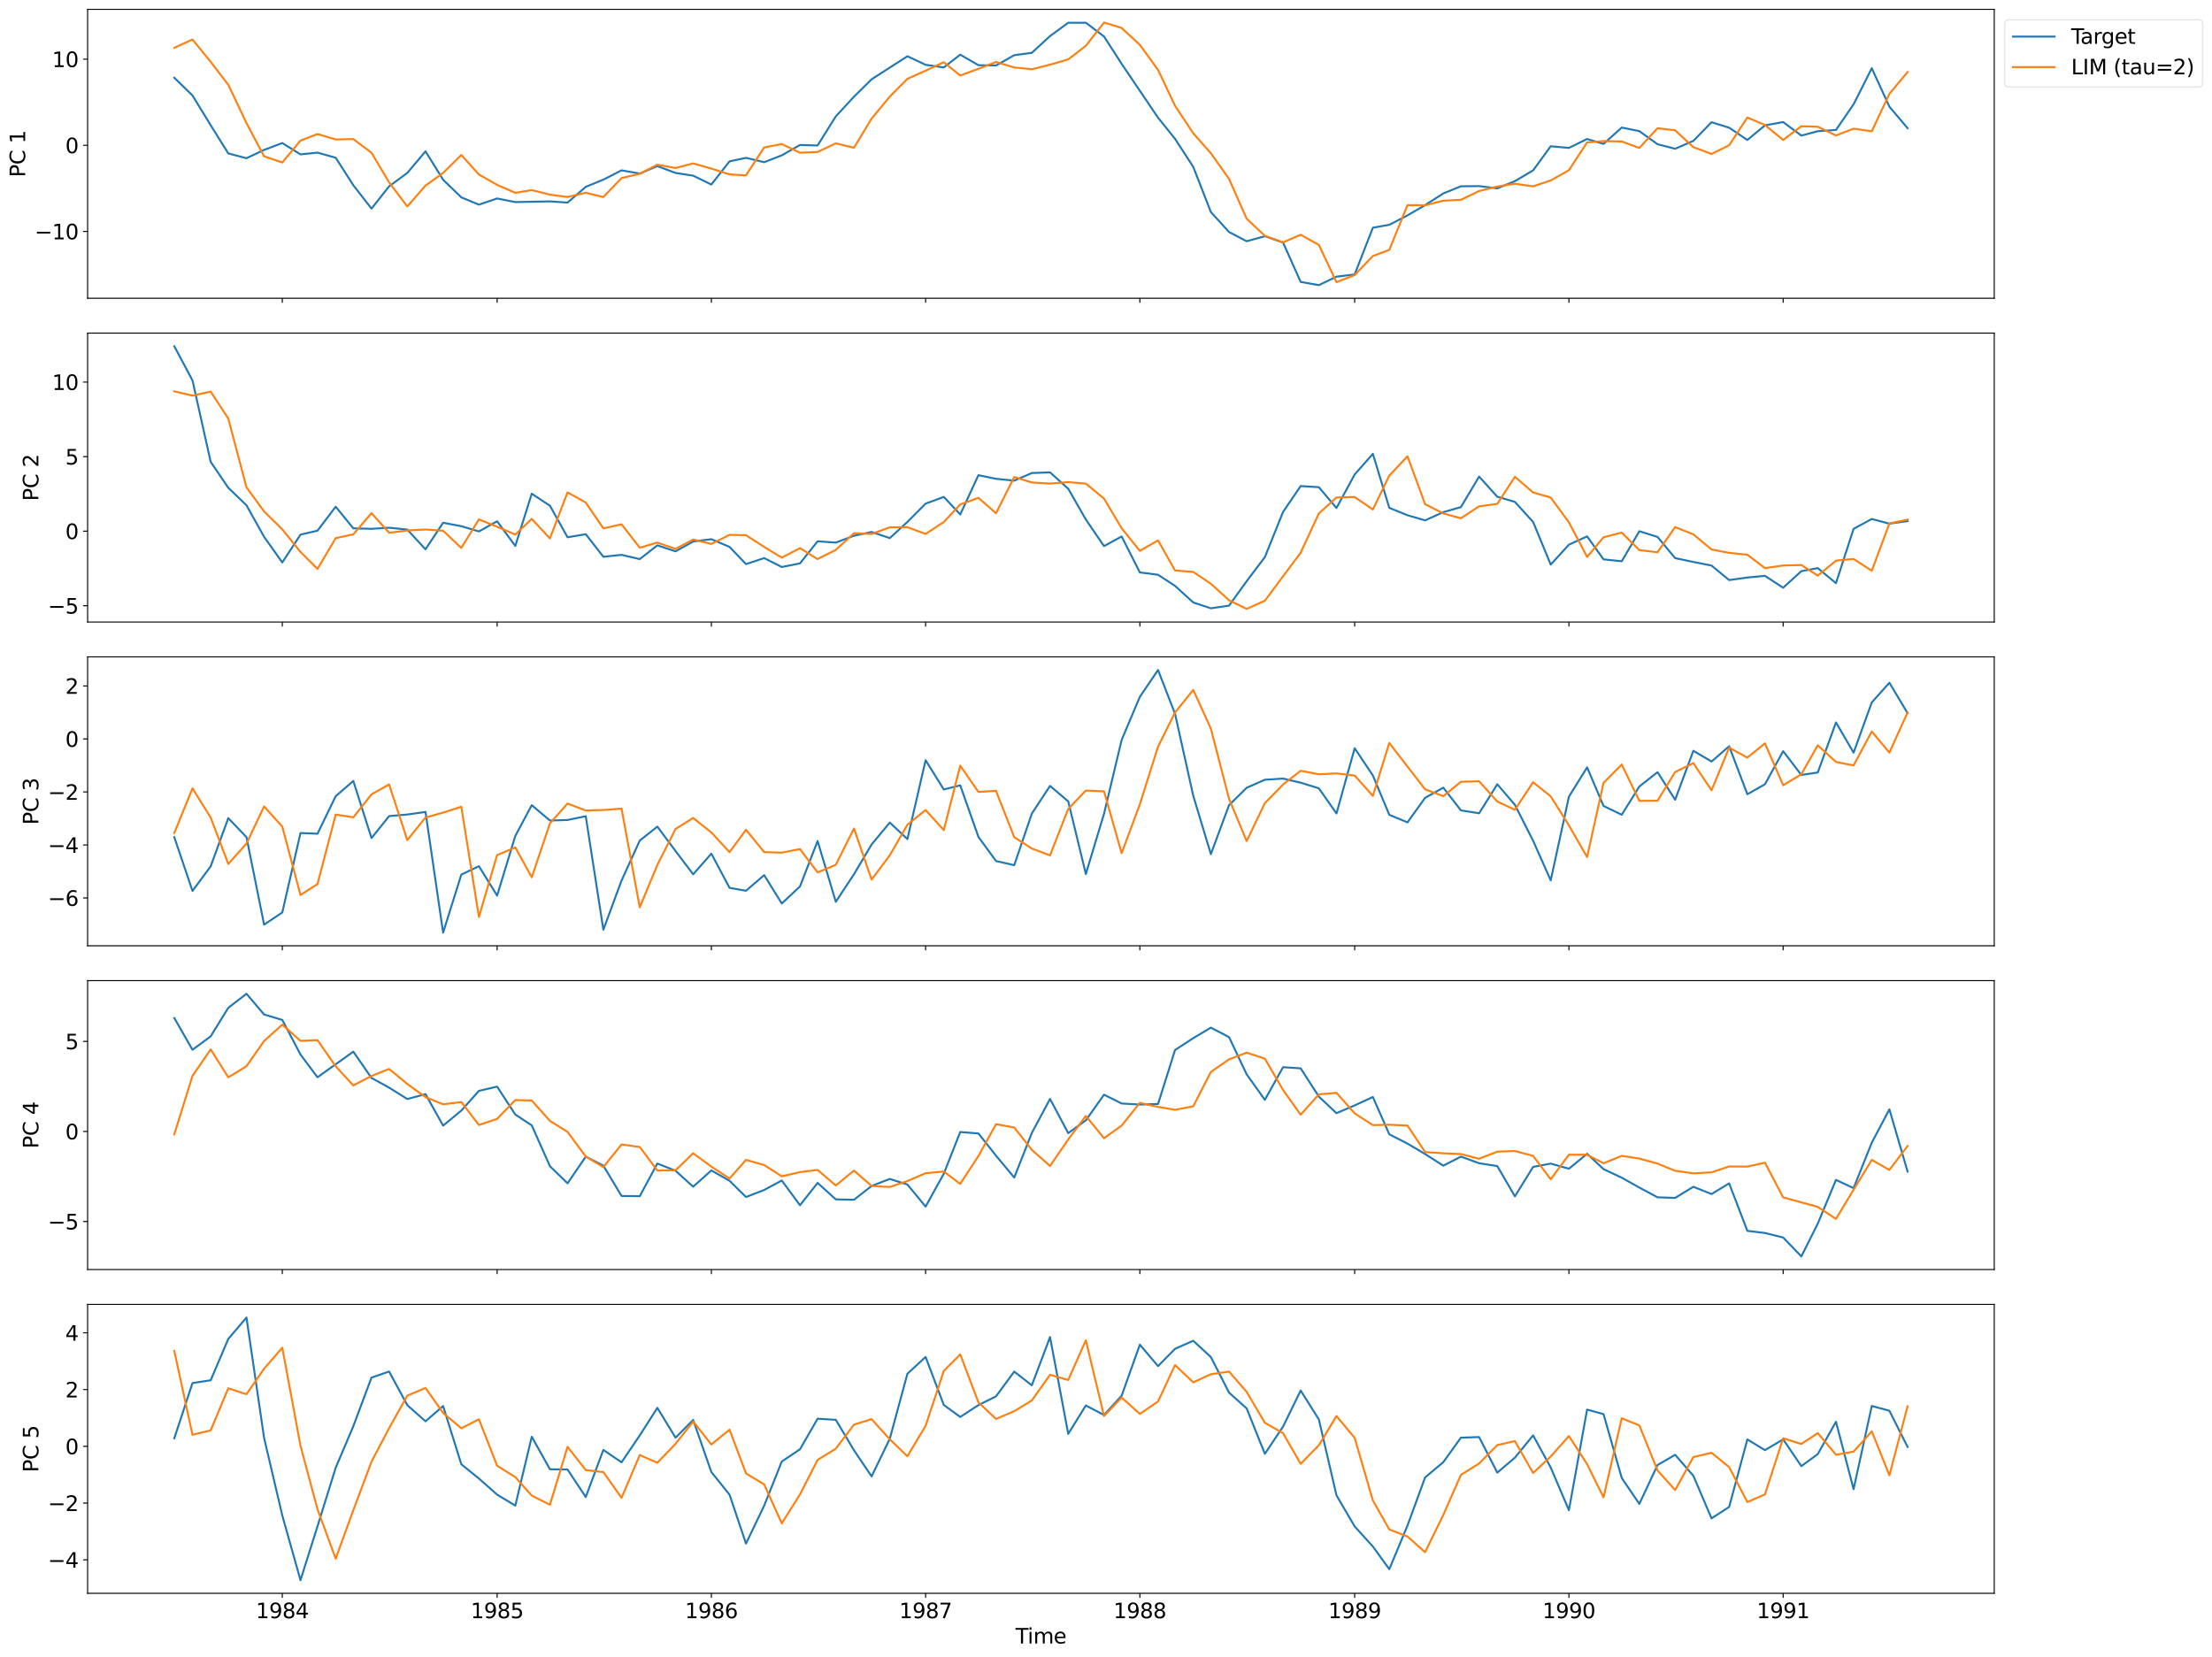 <?xml version="1.0" encoding="utf-8" standalone="no"?>
<!DOCTYPE svg PUBLIC "-//W3C//DTD SVG 1.1//EN"
  "http://www.w3.org/Graphics/SVG/1.1/DTD/svg11.dtd">
<svg xmlns:xlink="http://www.w3.org/1999/xlink" width="1702.755pt" height="1275.84pt" viewBox="0 0 1702.755 1275.84" xmlns="http://www.w3.org/2000/svg" version="1.1">
 <defs>
  <style type="text/css">*{stroke-linejoin: round; stroke-linecap: butt}</style>
 </defs>
 <g id="figure_1">
  <g id="patch_1">
   <path d="M 0 1275.84 
L 1702.755 1275.84 
L 1702.755 0 
L 0 0 
z
" style="fill: #ffffff"/>
  </g>
  <g id="axes_1">
   <g id="patch_2">
    <path d="M 67.453 229.628 
L 1535.14 229.628 
L 1535.14 7.2 
L 67.453 7.2 
z
" style="fill: #ffffff"/>
   </g>
   <g id="matplotlib.axis_1">
    <g id="xtick_1">
     <g id="line2d_1">
      <defs>
       <path id="m8ba8b54fa1" d="M 0 0 
L 0 3.5 
" style="stroke: #000000; stroke-width: 0.8"/>
      </defs>
      <g>
       <use xlink:href="#m8ba8b54fa1" x="217.303" y="229.628" style="stroke: #000000; stroke-width: 0.8"/>
      </g>
     </g>
    </g>
    <g id="xtick_2">
     <g id="line2d_2">
      <g>
       <use xlink:href="#m8ba8b54fa1" x="382.673" y="229.628" style="stroke: #000000; stroke-width: 0.8"/>
      </g>
     </g>
    </g>
    <g id="xtick_3">
     <g id="line2d_3">
      <g>
       <use xlink:href="#m8ba8b54fa1" x="547.592" y="229.628" style="stroke: #000000; stroke-width: 0.8"/>
      </g>
     </g>
    </g>
    <g id="xtick_4">
     <g id="line2d_4">
      <g>
       <use xlink:href="#m8ba8b54fa1" x="712.511" y="229.628" style="stroke: #000000; stroke-width: 0.8"/>
      </g>
     </g>
    </g>
    <g id="xtick_5">
     <g id="line2d_5">
      <g>
       <use xlink:href="#m8ba8b54fa1" x="877.43" y="229.628" style="stroke: #000000; stroke-width: 0.8"/>
      </g>
     </g>
    </g>
    <g id="xtick_6">
     <g id="line2d_6">
      <g>
       <use xlink:href="#m8ba8b54fa1" x="1042.801" y="229.628" style="stroke: #000000; stroke-width: 0.8"/>
      </g>
     </g>
    </g>
    <g id="xtick_7">
     <g id="line2d_7">
      <g>
       <use xlink:href="#m8ba8b54fa1" x="1207.72" y="229.628" style="stroke: #000000; stroke-width: 0.8"/>
      </g>
     </g>
    </g>
    <g id="xtick_8">
     <g id="line2d_8">
      <g>
       <use xlink:href="#m8ba8b54fa1" x="1372.638" y="229.628" style="stroke: #000000; stroke-width: 0.8"/>
      </g>
     </g>
    </g>
   </g>
   <g id="matplotlib.axis_2">
    <g id="ytick_1">
     <g id="line2d_9">
      <defs>
       <path id="m3a2e7dd01e" d="M 0 0 
L -3.5 0 
" style="stroke: #000000; stroke-width: 0.8"/>
      </defs>
      <g>
       <use xlink:href="#m3a2e7dd01e" x="67.453" y="178.164" style="stroke: #000000; stroke-width: 0.8"/>
      </g>
     </g>
     <g id="text_1">
      <!-- −10 -->
      <g transform="translate(26.685 184.243) scale(0.16 -0.16)">
       <defs>
        <path id="DejaVuSans-2212" d="M 678 2272 
L 4684 2272 
L 4684 1741 
L 678 1741 
L 678 2272 
z
" transform="scale(0.016)"/>
        <path id="DejaVuSans-31" d="M 794 531 
L 1825 531 
L 1825 4091 
L 703 3866 
L 703 4441 
L 1819 4666 
L 2450 4666 
L 2450 531 
L 3481 531 
L 3481 0 
L 794 0 
L 794 531 
z
" transform="scale(0.016)"/>
        <path id="DejaVuSans-30" d="M 2034 4250 
Q 1547 4250 1301 3770 
Q 1056 3291 1056 2328 
Q 1056 1369 1301 889 
Q 1547 409 2034 409 
Q 2525 409 2770 889 
Q 3016 1369 3016 2328 
Q 3016 3291 2770 3770 
Q 2525 4250 2034 4250 
z
M 2034 4750 
Q 2819 4750 3233 4129 
Q 3647 3509 3647 2328 
Q 3647 1150 3233 529 
Q 2819 -91 2034 -91 
Q 1250 -91 836 529 
Q 422 1150 422 2328 
Q 422 3509 836 4129 
Q 1250 4750 2034 4750 
z
" transform="scale(0.016)"/>
       </defs>
       <use xlink:href="#DejaVuSans-2212"/>
       <use xlink:href="#DejaVuSans-31" x="83.789"/>
       <use xlink:href="#DejaVuSans-30" x="147.412"/>
      </g>
     </g>
    </g>
    <g id="ytick_2">
     <g id="line2d_10">
      <g>
       <use xlink:href="#m3a2e7dd01e" x="67.453" y="111.862" style="stroke: #000000; stroke-width: 0.8"/>
      </g>
     </g>
     <g id="text_2">
      <!-- 0 -->
      <g transform="translate(50.273 117.941) scale(0.16 -0.16)">
       <use xlink:href="#DejaVuSans-30"/>
      </g>
     </g>
    </g>
    <g id="ytick_3">
     <g id="line2d_11">
      <g>
       <use xlink:href="#m3a2e7dd01e" x="67.453" y="45.56" style="stroke: #000000; stroke-width: 0.8"/>
      </g>
     </g>
     <g id="text_3">
      <!-- 10 -->
      <g transform="translate(40.093 51.639) scale(0.16 -0.16)">
       <use xlink:href="#DejaVuSans-31"/>
       <use xlink:href="#DejaVuSans-30" x="63.623"/>
      </g>
     </g>
    </g>
    <g id="text_4">
     <!-- PC 1 -->
     <g transform="translate(19.358 136.456) rotate(-90) scale(0.16 -0.16)">
      <defs>
       <path id="DejaVuSans-50" d="M 1259 4147 
L 1259 2394 
L 2053 2394 
Q 2494 2394 2734 2622 
Q 2975 2850 2975 3272 
Q 2975 3691 2734 3919 
Q 2494 4147 2053 4147 
L 1259 4147 
z
M 628 4666 
L 2053 4666 
Q 2838 4666 3239 4311 
Q 3641 3956 3641 3272 
Q 3641 2581 3239 2228 
Q 2838 1875 2053 1875 
L 1259 1875 
L 1259 0 
L 628 0 
L 628 4666 
z
" transform="scale(0.016)"/>
       <path id="DejaVuSans-43" d="M 4122 4306 
L 4122 3641 
Q 3803 3938 3442 4084 
Q 3081 4231 2675 4231 
Q 1875 4231 1450 3742 
Q 1025 3253 1025 2328 
Q 1025 1406 1450 917 
Q 1875 428 2675 428 
Q 3081 428 3442 575 
Q 3803 722 4122 1019 
L 4122 359 
Q 3791 134 3420 21 
Q 3050 -91 2638 -91 
Q 1578 -91 968 557 
Q 359 1206 359 2328 
Q 359 3453 968 4101 
Q 1578 4750 2638 4750 
Q 3056 4750 3426 4639 
Q 3797 4528 4122 4306 
z
" transform="scale(0.016)"/>
       <path id="DejaVuSans-20" transform="scale(0.016)"/>
      </defs>
      <use xlink:href="#DejaVuSans-50"/>
      <use xlink:href="#DejaVuSans-43" x="60.303"/>
      <use xlink:href="#DejaVuSans-20" x="130.127"/>
      <use xlink:href="#DejaVuSans-31" x="161.914"/>
     </g>
    </g>
   </g>
   <g id="line2d_12">
    <path d="M 134.166 59.835 
L 148.172 73.517 
L 162.179 96.399 
L 175.734 118.117 
L 189.741 121.808 
L 203.296 115.422 
L 217.303 110.131 
L 231.31 118.855 
L 244.413 117.51 
L 258.42 121.422 
L 271.974 142.614 
L 285.981 160.607 
L 299.536 143.446 
L 313.543 133.149 
L 327.55 116.504 
L 341.105 138.386 
L 355.112 151.94 
L 368.667 157.565 
L 382.673 152.809 
L 396.68 155.586 
L 409.332 155.317 
L 423.338 155.046 
L 436.893 155.971 
L 450.9 143.859 
L 464.455 138.303 
L 478.462 131.154 
L 492.469 133.613 
L 506.024 127.886 
L 520.031 133.133 
L 533.585 135.256 
L 547.592 142.068 
L 561.599 124.208 
L 574.25 121.534 
L 588.257 124.876 
L 601.812 119.589 
L 615.819 111.618 
L 629.374 112.003 
L 643.381 89.609 
L 657.388 74.446 
L 670.943 61.044 
L 684.949 52.035 
L 698.504 43.325 
L 712.511 49.891 
L 726.518 51.925 
L 739.169 42.065 
L 753.176 50.196 
L 766.731 50.409 
L 780.738 42.503 
L 794.293 40.657 
L 808.3 27.755 
L 822.306 17.503 
L 835.861 17.497 
L 849.868 28.1 
L 863.423 49.163 
L 877.43 69.889 
L 891.437 90.601 
L 904.54 106.899 
L 918.547 128.469 
L 932.102 163.255 
L 946.109 178.638 
L 959.664 185.742 
L 973.67 181.841 
L 987.677 186.727 
L 1001.232 217.048 
L 1015.239 219.518 
L 1028.794 213.002 
L 1042.801 211.293 
L 1056.808 175.315 
L 1069.459 173.07 
L 1083.466 165.827 
L 1097.021 157.898 
L 1111.027 148.922 
L 1124.582 143.424 
L 1138.589 143.284 
L 1152.596 145.007 
L 1166.151 139.463 
L 1180.158 131.172 
L 1193.713 112.595 
L 1207.72 113.875 
L 1221.726 107.016 
L 1234.378 110.784 
L 1248.385 98.192 
L 1261.939 100.974 
L 1275.946 111.038 
L 1289.501 114.524 
L 1303.508 108.474 
L 1317.515 94.085 
L 1331.07 98.31 
L 1345.077 107.766 
L 1358.632 96.537 
L 1372.638 93.976 
L 1386.645 104.392 
L 1399.297 100.997 
L 1413.303 100.049 
L 1426.858 80.283 
L 1440.865 52.547 
L 1454.42 82.129 
L 1468.427 98.705 
" clip-path="url(#pc8b9c66f06)" style="fill: none; stroke: #1f77b4; stroke-width: 1.5; stroke-linecap: square"/>
   </g>
   <g id="line2d_13">
    <path d="M 134.166 36.792 
L 148.172 30.405 
L 162.179 47.583 
L 175.734 65.298 
L 189.741 94.733 
L 203.296 120.366 
L 217.303 125.091 
L 231.31 108.246 
L 244.413 103.212 
L 258.42 107.365 
L 271.974 107.071 
L 285.981 117.572 
L 299.536 140.418 
L 313.543 158.93 
L 327.55 142.903 
L 341.105 133.139 
L 355.112 119.322 
L 368.667 134.349 
L 382.673 142.305 
L 396.68 148.456 
L 409.332 146.331 
L 423.338 149.865 
L 436.893 151.639 
L 450.9 148.399 
L 464.455 151.702 
L 478.462 137.099 
L 492.469 133.792 
L 506.024 126.806 
L 520.031 129.344 
L 533.585 125.803 
L 547.592 129.792 
L 561.599 134.261 
L 574.25 135.005 
L 588.257 113.513 
L 601.812 110.905 
L 615.819 117.581 
L 629.374 117.019 
L 643.381 110.356 
L 657.388 113.739 
L 670.943 91.326 
L 684.949 74.362 
L 698.504 60.7 
L 712.511 54.421 
L 726.518 47.893 
L 739.169 58.157 
L 753.176 52.967 
L 766.731 47.716 
L 780.738 51.95 
L 794.293 53.303 
L 808.3 49.814 
L 822.306 45.706 
L 835.861 35.281 
L 849.868 17.31 
L 863.423 21.512 
L 877.43 34.504 
L 891.437 53.788 
L 904.54 81.455 
L 918.547 102.609 
L 932.102 117.972 
L 946.109 137.731 
L 959.664 168.409 
L 973.67 181.53 
L 987.677 186.587 
L 1001.232 180.705 
L 1015.239 188.552 
L 1028.794 217.216 
L 1042.801 211.761 
L 1056.808 197.092 
L 1069.459 192.396 
L 1083.466 157.964 
L 1097.021 158.036 
L 1111.027 154.503 
L 1124.582 153.833 
L 1138.589 147.098 
L 1152.596 143.593 
L 1166.151 141.442 
L 1180.158 143.474 
L 1193.713 138.933 
L 1207.72 131.062 
L 1221.726 109.61 
L 1234.378 108.627 
L 1248.385 108.926 
L 1261.939 113.906 
L 1275.946 98.715 
L 1289.501 100.341 
L 1303.508 113.264 
L 1317.515 118.521 
L 1331.07 111.835 
L 1345.077 90.467 
L 1358.632 96.235 
L 1372.638 107.748 
L 1386.645 97.181 
L 1399.297 97.582 
L 1413.303 104.287 
L 1426.858 99.069 
L 1440.865 101.064 
L 1454.42 72.246 
L 1468.427 55.463 
" clip-path="url(#pc8b9c66f06)" style="fill: none; stroke: #ff7f0e; stroke-width: 1.5; stroke-linecap: square"/>
   </g>
   <g id="patch_3">
    <path d="M 67.453 229.628 
L 67.453 7.2 
" style="fill: none; stroke: #000000; stroke-width: 0.8; stroke-linejoin: miter; stroke-linecap: square"/>
   </g>
   <g id="patch_4">
    <path d="M 1535.14 229.628 
L 1535.14 7.2 
" style="fill: none; stroke: #000000; stroke-width: 0.8; stroke-linejoin: miter; stroke-linecap: square"/>
   </g>
   <g id="patch_5">
    <path d="M 67.453 229.628 
L 1535.14 229.628 
" style="fill: none; stroke: #000000; stroke-width: 0.8; stroke-linejoin: miter; stroke-linecap: square"/>
   </g>
   <g id="patch_6">
    <path d="M 67.453 7.2 
L 1535.14 7.2 
" style="fill: none; stroke: #000000; stroke-width: 0.8; stroke-linejoin: miter; stroke-linecap: square"/>
   </g>
   <g id="legend_1">
    <g id="patch_7">
     <path d="M 1546.34 66.97 
L 1692.355 66.97 
Q 1695.555 66.97 1695.555 63.77 
L 1695.555 18.4 
Q 1695.555 15.2 1692.355 15.2 
L 1546.34 15.2 
Q 1543.14 15.2 1543.14 18.4 
L 1543.14 63.77 
Q 1543.14 66.97 1546.34 66.97 
z
" style="fill: #ffffff; opacity: 0.5; stroke: #cccccc; stroke-linejoin: miter"/>
    </g>
    <g id="line2d_14">
     <path d="M 1549.54 28.157 
L 1565.54 28.157 
L 1581.54 28.157 
" style="fill: none; stroke: #1f77b4; stroke-width: 1.5; stroke-linecap: square"/>
    </g>
    <g id="text_5">
     <!-- Target -->
     <g transform="translate(1594.34 33.758) scale(0.16 -0.16)">
      <defs>
       <path id="DejaVuSans-54" d="M -19 4666 
L 3928 4666 
L 3928 4134 
L 2272 4134 
L 2272 0 
L 1638 0 
L 1638 4134 
L -19 4134 
L -19 4666 
z
" transform="scale(0.016)"/>
       <path id="DejaVuSans-61" d="M 2194 1759 
Q 1497 1759 1228 1600 
Q 959 1441 959 1056 
Q 959 750 1161 570 
Q 1363 391 1709 391 
Q 2188 391 2477 730 
Q 2766 1069 2766 1631 
L 2766 1759 
L 2194 1759 
z
M 3341 1997 
L 3341 0 
L 2766 0 
L 2766 531 
Q 2569 213 2275 61 
Q 1981 -91 1556 -91 
Q 1019 -91 701 211 
Q 384 513 384 1019 
Q 384 1609 779 1909 
Q 1175 2209 1959 2209 
L 2766 2209 
L 2766 2266 
Q 2766 2663 2505 2880 
Q 2244 3097 1772 3097 
Q 1472 3097 1187 3025 
Q 903 2953 641 2809 
L 641 3341 
Q 956 3463 1253 3523 
Q 1550 3584 1831 3584 
Q 2591 3584 2966 3190 
Q 3341 2797 3341 1997 
z
" transform="scale(0.016)"/>
       <path id="DejaVuSans-72" d="M 2631 2963 
Q 2534 3019 2420 3045 
Q 2306 3072 2169 3072 
Q 1681 3072 1420 2755 
Q 1159 2438 1159 1844 
L 1159 0 
L 581 0 
L 581 3500 
L 1159 3500 
L 1159 2956 
Q 1341 3275 1631 3429 
Q 1922 3584 2338 3584 
Q 2397 3584 2469 3576 
Q 2541 3569 2628 3553 
L 2631 2963 
z
" transform="scale(0.016)"/>
       <path id="DejaVuSans-67" d="M 2906 1791 
Q 2906 2416 2648 2759 
Q 2391 3103 1925 3103 
Q 1463 3103 1205 2759 
Q 947 2416 947 1791 
Q 947 1169 1205 825 
Q 1463 481 1925 481 
Q 2391 481 2648 825 
Q 2906 1169 2906 1791 
z
M 3481 434 
Q 3481 -459 3084 -895 
Q 2688 -1331 1869 -1331 
Q 1566 -1331 1297 -1286 
Q 1028 -1241 775 -1147 
L 775 -588 
Q 1028 -725 1275 -790 
Q 1522 -856 1778 -856 
Q 2344 -856 2625 -561 
Q 2906 -266 2906 331 
L 2906 616 
Q 2728 306 2450 153 
Q 2172 0 1784 0 
Q 1141 0 747 490 
Q 353 981 353 1791 
Q 353 2603 747 3093 
Q 1141 3584 1784 3584 
Q 2172 3584 2450 3431 
Q 2728 3278 2906 2969 
L 2906 3500 
L 3481 3500 
L 3481 434 
z
" transform="scale(0.016)"/>
       <path id="DejaVuSans-65" d="M 3597 1894 
L 3597 1613 
L 953 1613 
Q 991 1019 1311 708 
Q 1631 397 2203 397 
Q 2534 397 2845 478 
Q 3156 559 3463 722 
L 3463 178 
Q 3153 47 2828 -22 
Q 2503 -91 2169 -91 
Q 1331 -91 842 396 
Q 353 884 353 1716 
Q 353 2575 817 3079 
Q 1281 3584 2069 3584 
Q 2775 3584 3186 3129 
Q 3597 2675 3597 1894 
z
M 3022 2063 
Q 3016 2534 2758 2815 
Q 2500 3097 2075 3097 
Q 1594 3097 1305 2825 
Q 1016 2553 972 2059 
L 3022 2063 
z
" transform="scale(0.016)"/>
       <path id="DejaVuSans-74" d="M 1172 4494 
L 1172 3500 
L 2356 3500 
L 2356 3053 
L 1172 3053 
L 1172 1153 
Q 1172 725 1289 603 
Q 1406 481 1766 481 
L 2356 481 
L 2356 0 
L 1766 0 
Q 1100 0 847 248 
Q 594 497 594 1153 
L 594 3053 
L 172 3053 
L 172 3500 
L 594 3500 
L 594 4494 
L 1172 4494 
z
" transform="scale(0.016)"/>
      </defs>
      <use xlink:href="#DejaVuSans-54"/>
      <use xlink:href="#DejaVuSans-61" x="44.584"/>
      <use xlink:href="#DejaVuSans-72" x="105.863"/>
      <use xlink:href="#DejaVuSans-67" x="145.227"/>
      <use xlink:href="#DejaVuSans-65" x="208.703"/>
      <use xlink:href="#DejaVuSans-74" x="270.227"/>
     </g>
    </g>
    <g id="line2d_15">
     <path d="M 1549.54 51.642 
L 1565.54 51.642 
L 1581.54 51.642 
" style="fill: none; stroke: #ff7f0e; stroke-width: 1.5; stroke-linecap: square"/>
    </g>
    <g id="text_6">
     <!-- LIM (tau=2) -->
     <g transform="translate(1594.34 57.242) scale(0.16 -0.16)">
      <defs>
       <path id="DejaVuSans-4c" d="M 628 4666 
L 1259 4666 
L 1259 531 
L 3531 531 
L 3531 0 
L 628 0 
L 628 4666 
z
" transform="scale(0.016)"/>
       <path id="DejaVuSans-49" d="M 628 4666 
L 1259 4666 
L 1259 0 
L 628 0 
L 628 4666 
z
" transform="scale(0.016)"/>
       <path id="DejaVuSans-4d" d="M 628 4666 
L 1569 4666 
L 2759 1491 
L 3956 4666 
L 4897 4666 
L 4897 0 
L 4281 0 
L 4281 4097 
L 3078 897 
L 2444 897 
L 1241 4097 
L 1241 0 
L 628 0 
L 628 4666 
z
" transform="scale(0.016)"/>
       <path id="DejaVuSans-28" d="M 1984 4856 
Q 1566 4138 1362 3434 
Q 1159 2731 1159 2009 
Q 1159 1288 1364 580 
Q 1569 -128 1984 -844 
L 1484 -844 
Q 1016 -109 783 600 
Q 550 1309 550 2009 
Q 550 2706 781 3412 
Q 1013 4119 1484 4856 
L 1984 4856 
z
" transform="scale(0.016)"/>
       <path id="DejaVuSans-75" d="M 544 1381 
L 544 3500 
L 1119 3500 
L 1119 1403 
Q 1119 906 1312 657 
Q 1506 409 1894 409 
Q 2359 409 2629 706 
Q 2900 1003 2900 1516 
L 2900 3500 
L 3475 3500 
L 3475 0 
L 2900 0 
L 2900 538 
Q 2691 219 2414 64 
Q 2138 -91 1772 -91 
Q 1169 -91 856 284 
Q 544 659 544 1381 
z
M 1991 3584 
L 1991 3584 
z
" transform="scale(0.016)"/>
       <path id="DejaVuSans-3d" d="M 678 2906 
L 4684 2906 
L 4684 2381 
L 678 2381 
L 678 2906 
z
M 678 1631 
L 4684 1631 
L 4684 1100 
L 678 1100 
L 678 1631 
z
" transform="scale(0.016)"/>
       <path id="DejaVuSans-32" d="M 1228 531 
L 3431 531 
L 3431 0 
L 469 0 
L 469 531 
Q 828 903 1448 1529 
Q 2069 2156 2228 2338 
Q 2531 2678 2651 2914 
Q 2772 3150 2772 3378 
Q 2772 3750 2511 3984 
Q 2250 4219 1831 4219 
Q 1534 4219 1204 4116 
Q 875 4013 500 3803 
L 500 4441 
Q 881 4594 1212 4672 
Q 1544 4750 1819 4750 
Q 2544 4750 2975 4387 
Q 3406 4025 3406 3419 
Q 3406 3131 3298 2873 
Q 3191 2616 2906 2266 
Q 2828 2175 2409 1742 
Q 1991 1309 1228 531 
z
" transform="scale(0.016)"/>
       <path id="DejaVuSans-29" d="M 513 4856 
L 1013 4856 
Q 1481 4119 1714 3412 
Q 1947 2706 1947 2009 
Q 1947 1309 1714 600 
Q 1481 -109 1013 -844 
L 513 -844 
Q 928 -128 1133 580 
Q 1338 1288 1338 2009 
Q 1338 2731 1133 3434 
Q 928 4138 513 4856 
z
" transform="scale(0.016)"/>
      </defs>
      <use xlink:href="#DejaVuSans-4c"/>
      <use xlink:href="#DejaVuSans-49" x="55.713"/>
      <use xlink:href="#DejaVuSans-4d" x="85.205"/>
      <use xlink:href="#DejaVuSans-20" x="171.484"/>
      <use xlink:href="#DejaVuSans-28" x="203.271"/>
      <use xlink:href="#DejaVuSans-74" x="242.285"/>
      <use xlink:href="#DejaVuSans-61" x="281.494"/>
      <use xlink:href="#DejaVuSans-75" x="342.773"/>
      <use xlink:href="#DejaVuSans-3d" x="406.152"/>
      <use xlink:href="#DejaVuSans-32" x="489.941"/>
      <use xlink:href="#DejaVuSans-29" x="553.564"/>
     </g>
    </g>
   </g>
  </g>
  <g id="axes_2">
   <g id="patch_8">
    <path d="M 67.453 478.888 
L 1535.14 478.888 
L 1535.14 256.461 
L 67.453 256.461 
z
" style="fill: #ffffff"/>
   </g>
   <g id="matplotlib.axis_3">
    <g id="xtick_9">
     <g id="line2d_16">
      <g>
       <use xlink:href="#m8ba8b54fa1" x="217.303" y="478.888" style="stroke: #000000; stroke-width: 0.8"/>
      </g>
     </g>
    </g>
    <g id="xtick_10">
     <g id="line2d_17">
      <g>
       <use xlink:href="#m8ba8b54fa1" x="382.673" y="478.888" style="stroke: #000000; stroke-width: 0.8"/>
      </g>
     </g>
    </g>
    <g id="xtick_11">
     <g id="line2d_18">
      <g>
       <use xlink:href="#m8ba8b54fa1" x="547.592" y="478.888" style="stroke: #000000; stroke-width: 0.8"/>
      </g>
     </g>
    </g>
    <g id="xtick_12">
     <g id="line2d_19">
      <g>
       <use xlink:href="#m8ba8b54fa1" x="712.511" y="478.888" style="stroke: #000000; stroke-width: 0.8"/>
      </g>
     </g>
    </g>
    <g id="xtick_13">
     <g id="line2d_20">
      <g>
       <use xlink:href="#m8ba8b54fa1" x="877.43" y="478.888" style="stroke: #000000; stroke-width: 0.8"/>
      </g>
     </g>
    </g>
    <g id="xtick_14">
     <g id="line2d_21">
      <g>
       <use xlink:href="#m8ba8b54fa1" x="1042.801" y="478.888" style="stroke: #000000; stroke-width: 0.8"/>
      </g>
     </g>
    </g>
    <g id="xtick_15">
     <g id="line2d_22">
      <g>
       <use xlink:href="#m8ba8b54fa1" x="1207.72" y="478.888" style="stroke: #000000; stroke-width: 0.8"/>
      </g>
     </g>
    </g>
    <g id="xtick_16">
     <g id="line2d_23">
      <g>
       <use xlink:href="#m8ba8b54fa1" x="1372.638" y="478.888" style="stroke: #000000; stroke-width: 0.8"/>
      </g>
     </g>
    </g>
   </g>
   <g id="matplotlib.axis_4">
    <g id="ytick_4">
     <g id="line2d_24">
      <g>
       <use xlink:href="#m3a2e7dd01e" x="67.453" y="466.331" style="stroke: #000000; stroke-width: 0.8"/>
      </g>
     </g>
     <g id="text_7">
      <!-- −5 -->
      <g transform="translate(36.865 472.41) scale(0.16 -0.16)">
       <defs>
        <path id="DejaVuSans-35" d="M 691 4666 
L 3169 4666 
L 3169 4134 
L 1269 4134 
L 1269 2991 
Q 1406 3038 1543 3061 
Q 1681 3084 1819 3084 
Q 2600 3084 3056 2656 
Q 3513 2228 3513 1497 
Q 3513 744 3044 326 
Q 2575 -91 1722 -91 
Q 1428 -91 1123 -41 
Q 819 9 494 109 
L 494 744 
Q 775 591 1075 516 
Q 1375 441 1709 441 
Q 2250 441 2565 725 
Q 2881 1009 2881 1497 
Q 2881 1984 2565 2268 
Q 2250 2553 1709 2553 
Q 1456 2553 1204 2497 
Q 953 2441 691 2322 
L 691 4666 
z
" transform="scale(0.016)"/>
       </defs>
       <use xlink:href="#DejaVuSans-2212"/>
       <use xlink:href="#DejaVuSans-35" x="83.789"/>
      </g>
     </g>
    </g>
    <g id="ytick_5">
     <g id="line2d_25">
      <g>
       <use xlink:href="#m3a2e7dd01e" x="67.453" y="408.942" style="stroke: #000000; stroke-width: 0.8"/>
      </g>
     </g>
     <g id="text_8">
      <!-- 0 -->
      <g transform="translate(50.273 415.021) scale(0.16 -0.16)">
       <use xlink:href="#DejaVuSans-30"/>
      </g>
     </g>
    </g>
    <g id="ytick_6">
     <g id="line2d_26">
      <g>
       <use xlink:href="#m3a2e7dd01e" x="67.453" y="351.552" style="stroke: #000000; stroke-width: 0.8"/>
      </g>
     </g>
     <g id="text_9">
      <!-- 5 -->
      <g transform="translate(50.273 357.631) scale(0.16 -0.16)">
       <use xlink:href="#DejaVuSans-35"/>
      </g>
     </g>
    </g>
    <g id="ytick_7">
     <g id="line2d_27">
      <g>
       <use xlink:href="#m3a2e7dd01e" x="67.453" y="294.163" style="stroke: #000000; stroke-width: 0.8"/>
      </g>
     </g>
     <g id="text_10">
      <!-- 10 -->
      <g transform="translate(40.093 300.242) scale(0.16 -0.16)">
       <use xlink:href="#DejaVuSans-31"/>
       <use xlink:href="#DejaVuSans-30" x="63.623"/>
      </g>
     </g>
    </g>
    <g id="text_11">
     <!-- PC 2 -->
     <g transform="translate(29.538 385.717) rotate(-90) scale(0.16 -0.16)">
      <use xlink:href="#DejaVuSans-50"/>
      <use xlink:href="#DejaVuSans-43" x="60.303"/>
      <use xlink:href="#DejaVuSans-20" x="130.127"/>
      <use xlink:href="#DejaVuSans-32" x="161.914"/>
     </g>
    </g>
   </g>
   <g id="line2d_28">
    <path d="M 134.166 266.571 
L 148.172 292.867 
L 162.179 355.58 
L 175.734 375.529 
L 189.741 389.025 
L 203.296 413.295 
L 217.303 433.029 
L 231.31 411.618 
L 244.413 408.556 
L 258.42 390.105 
L 271.974 406.747 
L 285.981 407.132 
L 299.536 406.291 
L 313.543 407.71 
L 327.55 422.909 
L 341.105 402.449 
L 355.112 405.111 
L 368.667 409.135 
L 382.673 401.342 
L 396.68 420.304 
L 409.332 380.085 
L 423.338 389.36 
L 436.893 413.63 
L 450.9 411.272 
L 464.455 428.647 
L 478.462 427.183 
L 492.469 430.432 
L 506.024 419.859 
L 520.031 424.477 
L 533.585 416.91 
L 547.592 415.116 
L 561.599 421.055 
L 574.25 434.283 
L 588.257 429.664 
L 601.812 436.539 
L 615.819 433.738 
L 629.374 416.745 
L 643.381 417.739 
L 657.388 412.47 
L 670.943 409.555 
L 684.949 414.269 
L 698.504 401.846 
L 712.511 387.753 
L 726.518 382.569 
L 739.169 396.055 
L 753.176 365.853 
L 766.731 368.638 
L 780.738 370.031 
L 794.293 364.179 
L 808.3 363.661 
L 822.306 376.263 
L 835.861 399.948 
L 849.868 420.455 
L 863.423 413.022 
L 877.43 440.686 
L 891.437 442.497 
L 904.54 451.075 
L 918.547 463.836 
L 932.102 468.312 
L 946.109 466.275 
L 959.664 447.442 
L 973.67 428.928 
L 987.677 394.122 
L 1001.232 374.206 
L 1015.239 375.098 
L 1028.794 391.116 
L 1042.801 365.298 
L 1056.808 349.421 
L 1069.459 390.989 
L 1083.466 396.672 
L 1097.021 400.61 
L 1111.027 394.306 
L 1124.582 390.412 
L 1138.589 366.911 
L 1152.596 382.434 
L 1166.151 386.399 
L 1180.158 401.864 
L 1193.713 434.643 
L 1207.72 419.352 
L 1221.726 412.972 
L 1234.378 430.662 
L 1248.385 432.099 
L 1261.939 408.998 
L 1275.946 413.362 
L 1289.501 429.692 
L 1303.508 432.637 
L 1317.515 435.419 
L 1331.07 446.588 
L 1345.077 444.619 
L 1358.632 443.347 
L 1372.638 452.492 
L 1386.645 439.734 
L 1399.297 437.388 
L 1413.303 448.95 
L 1426.858 407.151 
L 1440.865 399.547 
L 1454.42 403.164 
L 1468.427 401.188 
" clip-path="url(#p610a54e81d)" style="fill: none; stroke: #1f77b4; stroke-width: 1.5; stroke-linecap: square"/>
   </g>
   <g id="line2d_29">
    <path d="M 134.166 301.3 
L 148.172 304.576 
L 162.179 301.463 
L 175.734 322.24 
L 189.741 375.213 
L 203.296 393.722 
L 217.303 407.539 
L 231.31 424.93 
L 244.413 437.982 
L 258.42 414.317 
L 271.974 411.378 
L 285.981 395.056 
L 299.536 410.167 
L 313.543 408.411 
L 327.55 407.641 
L 341.105 408.605 
L 355.112 421.874 
L 368.667 399.853 
L 382.673 405.556 
L 396.68 411.543 
L 409.332 399.522 
L 423.338 414.487 
L 436.893 379.078 
L 450.9 386.892 
L 464.455 406.793 
L 478.462 403.657 
L 492.469 421.651 
L 506.024 417.736 
L 520.031 422.612 
L 533.585 415.39 
L 547.592 418.747 
L 561.599 411.761 
L 574.25 412.038 
L 588.257 421.055 
L 601.812 429.309 
L 615.819 422.008 
L 629.374 430.415 
L 643.381 423.381 
L 657.388 410.519 
L 670.943 411.117 
L 684.949 405.979 
L 698.504 405.872 
L 712.511 411.081 
L 726.518 401.936 
L 739.169 388.367 
L 753.176 383.289 
L 766.731 395.129 
L 780.738 367.228 
L 794.293 371.463 
L 808.3 372.311 
L 822.306 371.182 
L 835.861 372.323 
L 849.868 383.875 
L 863.423 406.686 
L 877.43 424.112 
L 891.437 416.036 
L 904.54 439.194 
L 918.547 440.314 
L 932.102 449.414 
L 946.109 462.146 
L 959.664 468.778 
L 973.67 462.471 
L 987.677 443.69 
L 1001.232 425.516 
L 1015.239 395.32 
L 1028.794 382.988 
L 1042.801 382.658 
L 1056.808 392.211 
L 1069.459 366.144 
L 1083.466 351.322 
L 1097.021 388.142 
L 1111.027 395.29 
L 1124.582 399.033 
L 1138.589 389.811 
L 1152.596 387.942 
L 1166.151 367.09 
L 1180.158 379.163 
L 1193.713 383.049 
L 1207.72 402.12 
L 1221.726 428.784 
L 1234.378 413.649 
L 1248.385 410.036 
L 1261.939 423.521 
L 1275.946 425.158 
L 1289.501 405.805 
L 1303.508 411.383 
L 1317.515 423.028 
L 1331.07 425.641 
L 1345.077 427.051 
L 1358.632 437.396 
L 1372.638 435.372 
L 1386.645 434.965 
L 1399.297 443.193 
L 1413.303 431.638 
L 1426.858 430.325 
L 1440.865 439.425 
L 1454.42 402.99 
L 1468.427 400.064 
" clip-path="url(#p610a54e81d)" style="fill: none; stroke: #ff7f0e; stroke-width: 1.5; stroke-linecap: square"/>
   </g>
   <g id="patch_9">
    <path d="M 67.453 478.888 
L 67.453 256.461 
" style="fill: none; stroke: #000000; stroke-width: 0.8; stroke-linejoin: miter; stroke-linecap: square"/>
   </g>
   <g id="patch_10">
    <path d="M 1535.14 478.888 
L 1535.14 256.461 
" style="fill: none; stroke: #000000; stroke-width: 0.8; stroke-linejoin: miter; stroke-linecap: square"/>
   </g>
   <g id="patch_11">
    <path d="M 67.453 478.888 
L 1535.14 478.888 
" style="fill: none; stroke: #000000; stroke-width: 0.8; stroke-linejoin: miter; stroke-linecap: square"/>
   </g>
   <g id="patch_12">
    <path d="M 67.453 256.461 
L 1535.14 256.461 
" style="fill: none; stroke: #000000; stroke-width: 0.8; stroke-linejoin: miter; stroke-linecap: square"/>
   </g>
  </g>
  <g id="axes_3">
   <g id="patch_13">
    <path d="M 67.453 728.149 
L 1535.14 728.149 
L 1535.14 505.721 
L 67.453 505.721 
z
" style="fill: #ffffff"/>
   </g>
   <g id="matplotlib.axis_5">
    <g id="xtick_17">
     <g id="line2d_30">
      <g>
       <use xlink:href="#m8ba8b54fa1" x="217.303" y="728.149" style="stroke: #000000; stroke-width: 0.8"/>
      </g>
     </g>
    </g>
    <g id="xtick_18">
     <g id="line2d_31">
      <g>
       <use xlink:href="#m8ba8b54fa1" x="382.673" y="728.149" style="stroke: #000000; stroke-width: 0.8"/>
      </g>
     </g>
    </g>
    <g id="xtick_19">
     <g id="line2d_32">
      <g>
       <use xlink:href="#m8ba8b54fa1" x="547.592" y="728.149" style="stroke: #000000; stroke-width: 0.8"/>
      </g>
     </g>
    </g>
    <g id="xtick_20">
     <g id="line2d_33">
      <g>
       <use xlink:href="#m8ba8b54fa1" x="712.511" y="728.149" style="stroke: #000000; stroke-width: 0.8"/>
      </g>
     </g>
    </g>
    <g id="xtick_21">
     <g id="line2d_34">
      <g>
       <use xlink:href="#m8ba8b54fa1" x="877.43" y="728.149" style="stroke: #000000; stroke-width: 0.8"/>
      </g>
     </g>
    </g>
    <g id="xtick_22">
     <g id="line2d_35">
      <g>
       <use xlink:href="#m8ba8b54fa1" x="1042.801" y="728.149" style="stroke: #000000; stroke-width: 0.8"/>
      </g>
     </g>
    </g>
    <g id="xtick_23">
     <g id="line2d_36">
      <g>
       <use xlink:href="#m8ba8b54fa1" x="1207.72" y="728.149" style="stroke: #000000; stroke-width: 0.8"/>
      </g>
     </g>
    </g>
    <g id="xtick_24">
     <g id="line2d_37">
      <g>
       <use xlink:href="#m8ba8b54fa1" x="1372.638" y="728.149" style="stroke: #000000; stroke-width: 0.8"/>
      </g>
     </g>
    </g>
   </g>
   <g id="matplotlib.axis_6">
    <g id="ytick_8">
     <g id="line2d_38">
      <g>
       <use xlink:href="#m3a2e7dd01e" x="67.453" y="691.314" style="stroke: #000000; stroke-width: 0.8"/>
      </g>
     </g>
     <g id="text_12">
      <!-- −6 -->
      <g transform="translate(36.865 697.393) scale(0.16 -0.16)">
       <defs>
        <path id="DejaVuSans-36" d="M 2113 2584 
Q 1688 2584 1439 2293 
Q 1191 2003 1191 1497 
Q 1191 994 1439 701 
Q 1688 409 2113 409 
Q 2538 409 2786 701 
Q 3034 994 3034 1497 
Q 3034 2003 2786 2293 
Q 2538 2584 2113 2584 
z
M 3366 4563 
L 3366 3988 
Q 3128 4100 2886 4159 
Q 2644 4219 2406 4219 
Q 1781 4219 1451 3797 
Q 1122 3375 1075 2522 
Q 1259 2794 1537 2939 
Q 1816 3084 2150 3084 
Q 2853 3084 3261 2657 
Q 3669 2231 3669 1497 
Q 3669 778 3244 343 
Q 2819 -91 2113 -91 
Q 1303 -91 875 529 
Q 447 1150 447 2328 
Q 447 3434 972 4092 
Q 1497 4750 2381 4750 
Q 2619 4750 2861 4703 
Q 3103 4656 3366 4563 
z
" transform="scale(0.016)"/>
       </defs>
       <use xlink:href="#DejaVuSans-2212"/>
       <use xlink:href="#DejaVuSans-36" x="83.789"/>
      </g>
     </g>
    </g>
    <g id="ytick_9">
     <g id="line2d_39">
      <g>
       <use xlink:href="#m3a2e7dd01e" x="67.453" y="650.51" style="stroke: #000000; stroke-width: 0.8"/>
      </g>
     </g>
     <g id="text_13">
      <!-- −4 -->
      <g transform="translate(36.865 656.588) scale(0.16 -0.16)">
       <defs>
        <path id="DejaVuSans-34" d="M 2419 4116 
L 825 1625 
L 2419 1625 
L 2419 4116 
z
M 2253 4666 
L 3047 4666 
L 3047 1625 
L 3713 1625 
L 3713 1100 
L 3047 1100 
L 3047 0 
L 2419 0 
L 2419 1100 
L 313 1100 
L 313 1709 
L 2253 4666 
z
" transform="scale(0.016)"/>
       </defs>
       <use xlink:href="#DejaVuSans-2212"/>
       <use xlink:href="#DejaVuSans-34" x="83.789"/>
      </g>
     </g>
    </g>
    <g id="ytick_10">
     <g id="line2d_40">
      <g>
       <use xlink:href="#m3a2e7dd01e" x="67.453" y="609.705" style="stroke: #000000; stroke-width: 0.8"/>
      </g>
     </g>
     <g id="text_14">
      <!-- −2 -->
      <g transform="translate(36.865 615.784) scale(0.16 -0.16)">
       <use xlink:href="#DejaVuSans-2212"/>
       <use xlink:href="#DejaVuSans-32" x="83.789"/>
      </g>
     </g>
    </g>
    <g id="ytick_11">
     <g id="line2d_41">
      <g>
       <use xlink:href="#m3a2e7dd01e" x="67.453" y="568.901" style="stroke: #000000; stroke-width: 0.8"/>
      </g>
     </g>
     <g id="text_15">
      <!-- 0 -->
      <g transform="translate(50.273 574.979) scale(0.16 -0.16)">
       <use xlink:href="#DejaVuSans-30"/>
      </g>
     </g>
    </g>
    <g id="ytick_12">
     <g id="line2d_42">
      <g>
       <use xlink:href="#m3a2e7dd01e" x="67.453" y="528.096" style="stroke: #000000; stroke-width: 0.8"/>
      </g>
     </g>
     <g id="text_16">
      <!-- 2 -->
      <g transform="translate(50.273 534.175) scale(0.16 -0.16)">
       <use xlink:href="#DejaVuSans-32"/>
      </g>
     </g>
    </g>
    <g id="text_17">
     <!-- PC 3 -->
     <g transform="translate(29.538 634.977) rotate(-90) scale(0.16 -0.16)">
      <defs>
       <path id="DejaVuSans-33" d="M 2597 2516 
Q 3050 2419 3304 2112 
Q 3559 1806 3559 1356 
Q 3559 666 3084 287 
Q 2609 -91 1734 -91 
Q 1441 -91 1130 -33 
Q 819 25 488 141 
L 488 750 
Q 750 597 1062 519 
Q 1375 441 1716 441 
Q 2309 441 2620 675 
Q 2931 909 2931 1356 
Q 2931 1769 2642 2001 
Q 2353 2234 1838 2234 
L 1294 2234 
L 1294 2753 
L 1863 2753 
Q 2328 2753 2575 2939 
Q 2822 3125 2822 3475 
Q 2822 3834 2567 4026 
Q 2313 4219 1838 4219 
Q 1578 4219 1281 4162 
Q 984 4106 628 3988 
L 628 4550 
Q 988 4650 1302 4700 
Q 1616 4750 1894 4750 
Q 2613 4750 3031 4423 
Q 3450 4097 3450 3541 
Q 3450 3153 3228 2886 
Q 3006 2619 2597 2516 
z
" transform="scale(0.016)"/>
      </defs>
      <use xlink:href="#DejaVuSans-50"/>
      <use xlink:href="#DejaVuSans-43" x="60.303"/>
      <use xlink:href="#DejaVuSans-20" x="130.127"/>
      <use xlink:href="#DejaVuSans-33" x="161.914"/>
     </g>
    </g>
   </g>
   <g id="line2d_43">
    <path d="M 134.166 644.493 
L 148.172 685.913 
L 162.179 666.959 
L 175.734 629.882 
L 189.741 644.524 
L 203.296 711.856 
L 217.303 702.504 
L 231.31 641.329 
L 244.413 641.876 
L 258.42 612.981 
L 271.974 601.245 
L 285.981 645.213 
L 299.536 628.319 
L 313.543 627.068 
L 327.55 625.115 
L 341.105 718.039 
L 355.112 673.36 
L 368.667 666.869 
L 382.673 689.525 
L 396.68 643.553 
L 409.332 619.9 
L 423.338 631.709 
L 436.893 631.293 
L 450.9 628.385 
L 464.455 715.773 
L 478.462 677.902 
L 492.469 647.147 
L 506.024 636.405 
L 520.031 655.202 
L 533.585 673.112 
L 547.592 657.216 
L 561.599 683.55 
L 574.25 685.775 
L 588.257 673.767 
L 601.812 695.597 
L 615.819 682.431 
L 629.374 647.494 
L 643.381 694.285 
L 657.388 673.036 
L 670.943 650.154 
L 684.949 633.271 
L 698.504 645.991 
L 712.511 585.307 
L 726.518 607.801 
L 739.169 604.618 
L 753.176 644.336 
L 766.731 662.914 
L 780.738 666.094 
L 794.293 626.361 
L 808.3 605.068 
L 822.306 616.964 
L 835.861 672.903 
L 849.868 626.45 
L 863.423 569.673 
L 877.43 536.49 
L 891.437 515.831 
L 904.54 549.599 
L 918.547 612.672 
L 932.102 657.575 
L 946.109 619.842 
L 959.664 606.504 
L 973.67 600.315 
L 987.677 599.432 
L 1001.232 602.575 
L 1015.239 606.91 
L 1028.794 626.283 
L 1042.801 576.055 
L 1056.808 597.019 
L 1069.459 627.308 
L 1083.466 633.121 
L 1097.021 614.246 
L 1111.027 606.403 
L 1124.582 623.898 
L 1138.589 626.136 
L 1152.596 603.78 
L 1166.151 619.658 
L 1180.158 647.296 
L 1193.713 677.781 
L 1207.72 613.376 
L 1221.726 590.8 
L 1234.378 620.496 
L 1248.385 627.263 
L 1261.939 605.489 
L 1275.946 594.486 
L 1289.501 615.687 
L 1303.508 578.02 
L 1317.515 586.284 
L 1331.07 574.556 
L 1345.077 611.461 
L 1358.632 603.796 
L 1372.638 578.317 
L 1386.645 596.635 
L 1399.297 594.737 
L 1413.303 556.19 
L 1426.858 579.466 
L 1440.865 540.785 
L 1454.42 525.63 
L 1468.427 549.069 
" clip-path="url(#p8b2842b29f)" style="fill: none; stroke: #1f77b4; stroke-width: 1.5; stroke-linecap: square"/>
   </g>
   <g id="line2d_44">
    <path d="M 134.166 641.306 
L 148.172 606.923 
L 162.179 629.408 
L 175.734 665.131 
L 189.741 649.457 
L 203.296 620.869 
L 217.303 636.412 
L 231.31 689.052 
L 244.413 680.62 
L 258.42 627.149 
L 271.974 629.23 
L 285.981 611.599 
L 299.536 603.926 
L 313.543 646.752 
L 327.55 629.416 
L 341.105 625.632 
L 355.112 621.111 
L 368.667 705.892 
L 382.673 658.315 
L 396.68 652.437 
L 409.332 675.412 
L 423.338 633.917 
L 436.893 618.622 
L 450.9 624.007 
L 464.455 623.609 
L 478.462 622.562 
L 492.469 698.541 
L 506.024 665.926 
L 520.031 638.228 
L 533.585 629.728 
L 547.592 640.926 
L 561.599 656.068 
L 574.25 638.799 
L 588.257 656.011 
L 601.812 656.462 
L 615.819 653.702 
L 629.374 671.652 
L 643.381 665.836 
L 657.388 637.858 
L 670.943 677.193 
L 684.949 658.475 
L 698.504 634.943 
L 712.511 623.609 
L 726.518 639.091 
L 739.169 589.484 
L 753.176 609.713 
L 766.731 608.83 
L 780.738 644.54 
L 794.293 653.279 
L 808.3 658.54 
L 822.306 622.763 
L 835.861 608.621 
L 849.868 609.268 
L 863.423 656.86 
L 877.43 619.246 
L 891.437 574.855 
L 904.54 548.496 
L 918.547 531.142 
L 932.102 560.937 
L 946.109 615.046 
L 959.664 647.522 
L 973.67 618.35 
L 987.677 603.992 
L 1001.232 593.398 
L 1015.239 596.13 
L 1028.794 595.46 
L 1042.801 597.065 
L 1056.808 612.739 
L 1069.459 571.995 
L 1083.466 590.171 
L 1097.021 607.694 
L 1111.027 612.932 
L 1124.582 601.897 
L 1138.589 601.499 
L 1152.596 617.074 
L 1166.151 623.45 
L 1180.158 602.228 
L 1193.713 613.103 
L 1207.72 635.488 
L 1221.726 659.833 
L 1234.378 602.734 
L 1248.385 588.575 
L 1261.939 616.599 
L 1275.946 616.466 
L 1289.501 594.366 
L 1303.508 587.512 
L 1317.515 608.44 
L 1331.07 575.623 
L 1345.077 583.252 
L 1358.632 572.319 
L 1372.638 604.542 
L 1386.645 596.085 
L 1399.297 573.81 
L 1413.303 586.566 
L 1426.858 589.317 
L 1440.865 563.163 
L 1454.42 579.426 
L 1468.427 548.48 
" clip-path="url(#p8b2842b29f)" style="fill: none; stroke: #ff7f0e; stroke-width: 1.5; stroke-linecap: square"/>
   </g>
   <g id="patch_14">
    <path d="M 67.453 728.149 
L 67.453 505.721 
" style="fill: none; stroke: #000000; stroke-width: 0.8; stroke-linejoin: miter; stroke-linecap: square"/>
   </g>
   <g id="patch_15">
    <path d="M 1535.14 728.149 
L 1535.14 505.721 
" style="fill: none; stroke: #000000; stroke-width: 0.8; stroke-linejoin: miter; stroke-linecap: square"/>
   </g>
   <g id="patch_16">
    <path d="M 67.453 728.149 
L 1535.14 728.149 
" style="fill: none; stroke: #000000; stroke-width: 0.8; stroke-linejoin: miter; stroke-linecap: square"/>
   </g>
   <g id="patch_17">
    <path d="M 67.453 505.721 
L 1535.14 505.721 
" style="fill: none; stroke: #000000; stroke-width: 0.8; stroke-linejoin: miter; stroke-linecap: square"/>
   </g>
  </g>
  <g id="axes_4">
   <g id="patch_18">
    <path d="M 67.453 977.409 
L 1535.14 977.409 
L 1535.14 754.982 
L 67.453 754.982 
z
" style="fill: #ffffff"/>
   </g>
   <g id="matplotlib.axis_7">
    <g id="xtick_25">
     <g id="line2d_45">
      <g>
       <use xlink:href="#m8ba8b54fa1" x="217.303" y="977.409" style="stroke: #000000; stroke-width: 0.8"/>
      </g>
     </g>
    </g>
    <g id="xtick_26">
     <g id="line2d_46">
      <g>
       <use xlink:href="#m8ba8b54fa1" x="382.673" y="977.409" style="stroke: #000000; stroke-width: 0.8"/>
      </g>
     </g>
    </g>
    <g id="xtick_27">
     <g id="line2d_47">
      <g>
       <use xlink:href="#m8ba8b54fa1" x="547.592" y="977.409" style="stroke: #000000; stroke-width: 0.8"/>
      </g>
     </g>
    </g>
    <g id="xtick_28">
     <g id="line2d_48">
      <g>
       <use xlink:href="#m8ba8b54fa1" x="712.511" y="977.409" style="stroke: #000000; stroke-width: 0.8"/>
      </g>
     </g>
    </g>
    <g id="xtick_29">
     <g id="line2d_49">
      <g>
       <use xlink:href="#m8ba8b54fa1" x="877.43" y="977.409" style="stroke: #000000; stroke-width: 0.8"/>
      </g>
     </g>
    </g>
    <g id="xtick_30">
     <g id="line2d_50">
      <g>
       <use xlink:href="#m8ba8b54fa1" x="1042.801" y="977.409" style="stroke: #000000; stroke-width: 0.8"/>
      </g>
     </g>
    </g>
    <g id="xtick_31">
     <g id="line2d_51">
      <g>
       <use xlink:href="#m8ba8b54fa1" x="1207.72" y="977.409" style="stroke: #000000; stroke-width: 0.8"/>
      </g>
     </g>
    </g>
    <g id="xtick_32">
     <g id="line2d_52">
      <g>
       <use xlink:href="#m8ba8b54fa1" x="1372.638" y="977.409" style="stroke: #000000; stroke-width: 0.8"/>
      </g>
     </g>
    </g>
   </g>
   <g id="matplotlib.axis_8">
    <g id="ytick_13">
     <g id="line2d_53">
      <g>
       <use xlink:href="#m3a2e7dd01e" x="67.453" y="940.429" style="stroke: #000000; stroke-width: 0.8"/>
      </g>
     </g>
     <g id="text_18">
      <!-- −5 -->
      <g transform="translate(36.865 946.507) scale(0.16 -0.16)">
       <use xlink:href="#DejaVuSans-2212"/>
       <use xlink:href="#DejaVuSans-35" x="83.789"/>
      </g>
     </g>
    </g>
    <g id="ytick_14">
     <g id="line2d_54">
      <g>
       <use xlink:href="#m3a2e7dd01e" x="67.453" y="871.085" style="stroke: #000000; stroke-width: 0.8"/>
      </g>
     </g>
     <g id="text_19">
      <!-- 0 -->
      <g transform="translate(50.273 877.164) scale(0.16 -0.16)">
       <use xlink:href="#DejaVuSans-30"/>
      </g>
     </g>
    </g>
    <g id="ytick_15">
     <g id="line2d_55">
      <g>
       <use xlink:href="#m3a2e7dd01e" x="67.453" y="801.742" style="stroke: #000000; stroke-width: 0.8"/>
      </g>
     </g>
     <g id="text_20">
      <!-- 5 -->
      <g transform="translate(50.273 807.821) scale(0.16 -0.16)">
       <use xlink:href="#DejaVuSans-35"/>
      </g>
     </g>
    </g>
    <g id="text_21">
     <!-- PC 4 -->
     <g transform="translate(29.538 884.238) rotate(-90) scale(0.16 -0.16)">
      <use xlink:href="#DejaVuSans-50"/>
      <use xlink:href="#DejaVuSans-43" x="60.303"/>
      <use xlink:href="#DejaVuSans-20" x="130.127"/>
      <use xlink:href="#DejaVuSans-34" x="161.914"/>
     </g>
    </g>
   </g>
   <g id="line2d_56">
    <path d="M 134.166 783.738 
L 148.172 808.206 
L 162.179 797.861 
L 175.734 775.907 
L 189.741 765.092 
L 203.296 781.04 
L 217.303 785.222 
L 231.31 811.856 
L 244.413 829.363 
L 258.42 819.359 
L 271.974 809.647 
L 285.981 829.911 
L 299.536 837.354 
L 313.543 846.126 
L 327.55 842.375 
L 341.105 866.598 
L 355.112 855.015 
L 368.667 839.843 
L 382.673 836.57 
L 396.68 858.084 
L 409.332 866.395 
L 423.338 897.857 
L 436.893 911.018 
L 450.9 890.5 
L 464.455 897.402 
L 478.462 920.752 
L 492.469 920.928 
L 506.024 895.785 
L 520.031 901.36 
L 533.585 913.625 
L 547.592 901.089 
L 561.599 909.065 
L 574.25 921.587 
L 588.257 916.131 
L 601.812 908.875 
L 615.819 927.909 
L 629.374 910.697 
L 643.381 923.377 
L 657.388 923.691 
L 670.943 913.071 
L 684.949 907.644 
L 698.504 911.949 
L 712.511 928.921 
L 726.518 903.638 
L 739.169 871.527 
L 753.176 872.637 
L 766.731 889.757 
L 780.738 906.566 
L 794.293 872.21 
L 808.3 846.069 
L 822.306 872.397 
L 835.861 862.512 
L 849.868 842.775 
L 863.423 849.559 
L 877.43 850.373 
L 891.437 849.961 
L 904.54 808.368 
L 918.547 799.238 
L 932.102 791.163 
L 946.109 798.483 
L 959.664 827.107 
L 973.67 846.764 
L 987.677 821.608 
L 1001.232 822.521 
L 1015.239 844.269 
L 1028.794 857.024 
L 1042.801 851.023 
L 1056.808 844.556 
L 1069.459 873.278 
L 1083.466 880.474 
L 1097.021 888.462 
L 1111.027 897.457 
L 1124.582 890.454 
L 1138.589 895.569 
L 1152.596 897.731 
L 1166.151 921.069 
L 1180.158 898.382 
L 1193.713 895.855 
L 1207.72 899.78 
L 1221.726 888.283 
L 1234.378 900.102 
L 1248.385 906.692 
L 1261.939 914.287 
L 1275.946 921.797 
L 1289.501 922.254 
L 1303.508 913.678 
L 1317.515 919.282 
L 1331.07 911.059 
L 1345.077 947.617 
L 1358.632 949.273 
L 1372.638 952.742 
L 1386.645 967.299 
L 1399.297 942.027 
L 1413.303 908.398 
L 1426.858 914.735 
L 1440.865 879.719 
L 1454.42 854.078 
L 1468.427 902 
" clip-path="url(#p33032ba3f3)" style="fill: none; stroke: #1f77b4; stroke-width: 1.5; stroke-linecap: square"/>
   </g>
   <g id="line2d_57">
    <path d="M 134.166 873.327 
L 148.172 828.372 
L 162.179 807.887 
L 175.734 829.414 
L 189.741 820.874 
L 203.296 801.49 
L 217.303 788.858 
L 231.31 801.355 
L 244.413 800.79 
L 258.42 820.95 
L 271.974 835.686 
L 285.981 828.344 
L 299.536 822.979 
L 313.543 834.524 
L 327.55 844.675 
L 341.105 850.177 
L 355.112 848.451 
L 368.667 866.126 
L 382.673 861.427 
L 396.68 846.898 
L 409.332 847.261 
L 423.338 862.973 
L 436.893 871.438 
L 450.9 890.375 
L 464.455 898.526 
L 478.462 881.092 
L 492.469 883.067 
L 506.024 901.119 
L 520.031 900.998 
L 533.585 887.897 
L 547.592 898.138 
L 561.599 907.341 
L 574.25 892.981 
L 588.257 896.928 
L 601.812 905.643 
L 615.819 902.403 
L 629.374 900.712 
L 643.381 912.674 
L 657.388 901.229 
L 670.943 913.048 
L 684.949 913.861 
L 698.504 909.278 
L 712.511 903.239 
L 726.518 901.942 
L 739.169 911.438 
L 753.176 890.002 
L 766.731 865.488 
L 780.738 868.044 
L 794.293 885.27 
L 808.3 897.686 
L 822.306 877.243 
L 835.861 859.168 
L 849.868 876.297 
L 863.423 866.6 
L 877.43 849.052 
L 891.437 852.209 
L 904.54 854.419 
L 918.547 851.717 
L 932.102 825.309 
L 946.109 815.575 
L 959.664 810.404 
L 973.67 815.062 
L 987.677 839.147 
L 1001.232 858.176 
L 1015.239 842.575 
L 1028.794 841.324 
L 1042.801 857.159 
L 1056.808 866.22 
L 1069.459 865.897 
L 1083.466 866.585 
L 1097.021 886.951 
L 1111.027 887.894 
L 1124.582 888.499 
L 1138.589 892.095 
L 1152.596 886.667 
L 1166.151 886.144 
L 1180.158 889.892 
L 1193.713 907.89 
L 1207.72 889.019 
L 1221.726 889.019 
L 1234.378 895.577 
L 1248.385 889.892 
L 1261.939 891.939 
L 1275.946 895.839 
L 1289.501 901.359 
L 1303.508 903.343 
L 1317.515 902.578 
L 1331.07 898.042 
L 1345.077 898.137 
L 1358.632 895.139 
L 1372.638 921.822 
L 1386.645 925.681 
L 1399.297 929.188 
L 1413.303 938.41 
L 1426.858 915.994 
L 1440.865 892.945 
L 1454.42 900.733 
L 1468.427 882.287 
" clip-path="url(#p33032ba3f3)" style="fill: none; stroke: #ff7f0e; stroke-width: 1.5; stroke-linecap: square"/>
   </g>
   <g id="patch_19">
    <path d="M 67.453 977.409 
L 67.453 754.982 
" style="fill: none; stroke: #000000; stroke-width: 0.8; stroke-linejoin: miter; stroke-linecap: square"/>
   </g>
   <g id="patch_20">
    <path d="M 1535.14 977.409 
L 1535.14 754.982 
" style="fill: none; stroke: #000000; stroke-width: 0.8; stroke-linejoin: miter; stroke-linecap: square"/>
   </g>
   <g id="patch_21">
    <path d="M 67.453 977.409 
L 1535.14 977.409 
" style="fill: none; stroke: #000000; stroke-width: 0.8; stroke-linejoin: miter; stroke-linecap: square"/>
   </g>
   <g id="patch_22">
    <path d="M 67.453 754.982 
L 1535.14 754.982 
" style="fill: none; stroke: #000000; stroke-width: 0.8; stroke-linejoin: miter; stroke-linecap: square"/>
   </g>
  </g>
  <g id="axes_5">
   <g id="patch_23">
    <path d="M 67.453 1226.67 
L 1535.14 1226.67 
L 1535.14 1004.242 
L 67.453 1004.242 
z
" style="fill: #ffffff"/>
   </g>
   <g id="matplotlib.axis_9">
    <g id="xtick_33">
     <g id="line2d_58">
      <g>
       <use xlink:href="#m8ba8b54fa1" x="217.303" y="1226.67" style="stroke: #000000; stroke-width: 0.8"/>
      </g>
     </g>
     <g id="text_22">
      <!-- 1984 -->
      <g transform="translate(196.943 1245.828) scale(0.16 -0.16)">
       <defs>
        <path id="DejaVuSans-39" d="M 703 97 
L 703 672 
Q 941 559 1184 500 
Q 1428 441 1663 441 
Q 2288 441 2617 861 
Q 2947 1281 2994 2138 
Q 2813 1869 2534 1725 
Q 2256 1581 1919 1581 
Q 1219 1581 811 2004 
Q 403 2428 403 3163 
Q 403 3881 828 4315 
Q 1253 4750 1959 4750 
Q 2769 4750 3195 4129 
Q 3622 3509 3622 2328 
Q 3622 1225 3098 567 
Q 2575 -91 1691 -91 
Q 1453 -91 1209 -44 
Q 966 3 703 97 
z
M 1959 2075 
Q 2384 2075 2632 2365 
Q 2881 2656 2881 3163 
Q 2881 3666 2632 3958 
Q 2384 4250 1959 4250 
Q 1534 4250 1286 3958 
Q 1038 3666 1038 3163 
Q 1038 2656 1286 2365 
Q 1534 2075 1959 2075 
z
" transform="scale(0.016)"/>
        <path id="DejaVuSans-38" d="M 2034 2216 
Q 1584 2216 1326 1975 
Q 1069 1734 1069 1313 
Q 1069 891 1326 650 
Q 1584 409 2034 409 
Q 2484 409 2743 651 
Q 3003 894 3003 1313 
Q 3003 1734 2745 1975 
Q 2488 2216 2034 2216 
z
M 1403 2484 
Q 997 2584 770 2862 
Q 544 3141 544 3541 
Q 544 4100 942 4425 
Q 1341 4750 2034 4750 
Q 2731 4750 3128 4425 
Q 3525 4100 3525 3541 
Q 3525 3141 3298 2862 
Q 3072 2584 2669 2484 
Q 3125 2378 3379 2068 
Q 3634 1759 3634 1313 
Q 3634 634 3220 271 
Q 2806 -91 2034 -91 
Q 1263 -91 848 271 
Q 434 634 434 1313 
Q 434 1759 690 2068 
Q 947 2378 1403 2484 
z
M 1172 3481 
Q 1172 3119 1398 2916 
Q 1625 2713 2034 2713 
Q 2441 2713 2670 2916 
Q 2900 3119 2900 3481 
Q 2900 3844 2670 4047 
Q 2441 4250 2034 4250 
Q 1625 4250 1398 4047 
Q 1172 3844 1172 3481 
z
" transform="scale(0.016)"/>
       </defs>
       <use xlink:href="#DejaVuSans-31"/>
       <use xlink:href="#DejaVuSans-39" x="63.623"/>
       <use xlink:href="#DejaVuSans-38" x="127.246"/>
       <use xlink:href="#DejaVuSans-34" x="190.869"/>
      </g>
     </g>
    </g>
    <g id="xtick_34">
     <g id="line2d_59">
      <g>
       <use xlink:href="#m8ba8b54fa1" x="382.673" y="1226.67" style="stroke: #000000; stroke-width: 0.8"/>
      </g>
     </g>
     <g id="text_23">
      <!-- 1985 -->
      <g transform="translate(362.313 1245.828) scale(0.16 -0.16)">
       <use xlink:href="#DejaVuSans-31"/>
       <use xlink:href="#DejaVuSans-39" x="63.623"/>
       <use xlink:href="#DejaVuSans-38" x="127.246"/>
       <use xlink:href="#DejaVuSans-35" x="190.869"/>
      </g>
     </g>
    </g>
    <g id="xtick_35">
     <g id="line2d_60">
      <g>
       <use xlink:href="#m8ba8b54fa1" x="547.592" y="1226.67" style="stroke: #000000; stroke-width: 0.8"/>
      </g>
     </g>
     <g id="text_24">
      <!-- 1986 -->
      <g transform="translate(527.232 1245.828) scale(0.16 -0.16)">
       <use xlink:href="#DejaVuSans-31"/>
       <use xlink:href="#DejaVuSans-39" x="63.623"/>
       <use xlink:href="#DejaVuSans-38" x="127.246"/>
       <use xlink:href="#DejaVuSans-36" x="190.869"/>
      </g>
     </g>
    </g>
    <g id="xtick_36">
     <g id="line2d_61">
      <g>
       <use xlink:href="#m8ba8b54fa1" x="712.511" y="1226.67" style="stroke: #000000; stroke-width: 0.8"/>
      </g>
     </g>
     <g id="text_25">
      <!-- 1987 -->
      <g transform="translate(692.151 1245.828) scale(0.16 -0.16)">
       <defs>
        <path id="DejaVuSans-37" d="M 525 4666 
L 3525 4666 
L 3525 4397 
L 1831 0 
L 1172 0 
L 2766 4134 
L 525 4134 
L 525 4666 
z
" transform="scale(0.016)"/>
       </defs>
       <use xlink:href="#DejaVuSans-31"/>
       <use xlink:href="#DejaVuSans-39" x="63.623"/>
       <use xlink:href="#DejaVuSans-38" x="127.246"/>
       <use xlink:href="#DejaVuSans-37" x="190.869"/>
      </g>
     </g>
    </g>
    <g id="xtick_37">
     <g id="line2d_62">
      <g>
       <use xlink:href="#m8ba8b54fa1" x="877.43" y="1226.67" style="stroke: #000000; stroke-width: 0.8"/>
      </g>
     </g>
     <g id="text_26">
      <!-- 1988 -->
      <g transform="translate(857.07 1245.828) scale(0.16 -0.16)">
       <use xlink:href="#DejaVuSans-31"/>
       <use xlink:href="#DejaVuSans-39" x="63.623"/>
       <use xlink:href="#DejaVuSans-38" x="127.246"/>
       <use xlink:href="#DejaVuSans-38" x="190.869"/>
      </g>
     </g>
    </g>
    <g id="xtick_38">
     <g id="line2d_63">
      <g>
       <use xlink:href="#m8ba8b54fa1" x="1042.801" y="1226.67" style="stroke: #000000; stroke-width: 0.8"/>
      </g>
     </g>
     <g id="text_27">
      <!-- 1989 -->
      <g transform="translate(1022.441 1245.828) scale(0.16 -0.16)">
       <use xlink:href="#DejaVuSans-31"/>
       <use xlink:href="#DejaVuSans-39" x="63.623"/>
       <use xlink:href="#DejaVuSans-38" x="127.246"/>
       <use xlink:href="#DejaVuSans-39" x="190.869"/>
      </g>
     </g>
    </g>
    <g id="xtick_39">
     <g id="line2d_64">
      <g>
       <use xlink:href="#m8ba8b54fa1" x="1207.72" y="1226.67" style="stroke: #000000; stroke-width: 0.8"/>
      </g>
     </g>
     <g id="text_28">
      <!-- 1990 -->
      <g transform="translate(1187.36 1245.828) scale(0.16 -0.16)">
       <use xlink:href="#DejaVuSans-31"/>
       <use xlink:href="#DejaVuSans-39" x="63.623"/>
       <use xlink:href="#DejaVuSans-39" x="127.246"/>
       <use xlink:href="#DejaVuSans-30" x="190.869"/>
      </g>
     </g>
    </g>
    <g id="xtick_40">
     <g id="line2d_65">
      <g>
       <use xlink:href="#m8ba8b54fa1" x="1372.638" y="1226.67" style="stroke: #000000; stroke-width: 0.8"/>
      </g>
     </g>
     <g id="text_29">
      <!-- 1991 -->
      <g transform="translate(1352.278 1245.828) scale(0.16 -0.16)">
       <use xlink:href="#DejaVuSans-31"/>
       <use xlink:href="#DejaVuSans-39" x="63.623"/>
       <use xlink:href="#DejaVuSans-39" x="127.246"/>
       <use xlink:href="#DejaVuSans-31" x="190.869"/>
      </g>
     </g>
    </g>
    <g id="text_30">
     <!-- Time -->
     <g transform="translate(781.722 1265.312) scale(0.16 -0.16)">
      <defs>
       <path id="DejaVuSans-69" d="M 603 3500 
L 1178 3500 
L 1178 0 
L 603 0 
L 603 3500 
z
M 603 4863 
L 1178 4863 
L 1178 4134 
L 603 4134 
L 603 4863 
z
" transform="scale(0.016)"/>
       <path id="DejaVuSans-6d" d="M 3328 2828 
Q 3544 3216 3844 3400 
Q 4144 3584 4550 3584 
Q 5097 3584 5394 3201 
Q 5691 2819 5691 2113 
L 5691 0 
L 5113 0 
L 5113 2094 
Q 5113 2597 4934 2840 
Q 4756 3084 4391 3084 
Q 3944 3084 3684 2787 
Q 3425 2491 3425 1978 
L 3425 0 
L 2847 0 
L 2847 2094 
Q 2847 2600 2669 2842 
Q 2491 3084 2119 3084 
Q 1678 3084 1418 2786 
Q 1159 2488 1159 1978 
L 1159 0 
L 581 0 
L 581 3500 
L 1159 3500 
L 1159 2956 
Q 1356 3278 1631 3431 
Q 1906 3584 2284 3584 
Q 2666 3584 2933 3390 
Q 3200 3197 3328 2828 
z
" transform="scale(0.016)"/>
      </defs>
      <use xlink:href="#DejaVuSans-54"/>
      <use xlink:href="#DejaVuSans-69" x="57.959"/>
      <use xlink:href="#DejaVuSans-6d" x="85.742"/>
      <use xlink:href="#DejaVuSans-65" x="183.154"/>
     </g>
    </g>
   </g>
   <g id="matplotlib.axis_10">
    <g id="ytick_16">
     <g id="line2d_66">
      <g>
       <use xlink:href="#m3a2e7dd01e" x="67.453" y="1200.876" style="stroke: #000000; stroke-width: 0.8"/>
      </g>
     </g>
     <g id="text_31">
      <!-- −4 -->
      <g transform="translate(36.865 1206.955) scale(0.16 -0.16)">
       <use xlink:href="#DejaVuSans-2212"/>
       <use xlink:href="#DejaVuSans-34" x="83.789"/>
      </g>
     </g>
    </g>
    <g id="ytick_17">
     <g id="line2d_67">
      <g>
       <use xlink:href="#m3a2e7dd01e" x="67.453" y="1157.187" style="stroke: #000000; stroke-width: 0.8"/>
      </g>
     </g>
     <g id="text_32">
      <!-- −2 -->
      <g transform="translate(36.865 1163.266) scale(0.16 -0.16)">
       <use xlink:href="#DejaVuSans-2212"/>
       <use xlink:href="#DejaVuSans-32" x="83.789"/>
      </g>
     </g>
    </g>
    <g id="ytick_18">
     <g id="line2d_68">
      <g>
       <use xlink:href="#m3a2e7dd01e" x="67.453" y="1113.498" style="stroke: #000000; stroke-width: 0.8"/>
      </g>
     </g>
     <g id="text_33">
      <!-- 0 -->
      <g transform="translate(50.273 1119.577) scale(0.16 -0.16)">
       <use xlink:href="#DejaVuSans-30"/>
      </g>
     </g>
    </g>
    <g id="ytick_19">
     <g id="line2d_69">
      <g>
       <use xlink:href="#m3a2e7dd01e" x="67.453" y="1069.809" style="stroke: #000000; stroke-width: 0.8"/>
      </g>
     </g>
     <g id="text_34">
      <!-- 2 -->
      <g transform="translate(50.273 1075.888) scale(0.16 -0.16)">
       <use xlink:href="#DejaVuSans-32"/>
      </g>
     </g>
    </g>
    <g id="ytick_20">
     <g id="line2d_70">
      <g>
       <use xlink:href="#m3a2e7dd01e" x="67.453" y="1026.12" style="stroke: #000000; stroke-width: 0.8"/>
      </g>
     </g>
     <g id="text_35">
      <!-- 4 -->
      <g transform="translate(50.273 1032.199) scale(0.16 -0.16)">
       <use xlink:href="#DejaVuSans-34"/>
      </g>
     </g>
    </g>
    <g id="text_36">
     <!-- PC 5 -->
     <g transform="translate(29.538 1133.499) rotate(-90) scale(0.16 -0.16)">
      <use xlink:href="#DejaVuSans-50"/>
      <use xlink:href="#DejaVuSans-43" x="60.303"/>
      <use xlink:href="#DejaVuSans-20" x="130.127"/>
      <use xlink:href="#DejaVuSans-35" x="161.914"/>
     </g>
    </g>
   </g>
   <g id="line2d_71">
    <path d="M 134.166 1107.345 
L 148.172 1064.799 
L 162.179 1062.657 
L 175.734 1030.828 
L 189.741 1014.352 
L 203.296 1107.081 
L 217.303 1166.736 
L 231.31 1216.56 
L 244.413 1175.035 
L 258.42 1130.01 
L 271.974 1098.012 
L 285.981 1060.585 
L 299.536 1055.913 
L 313.543 1081.823 
L 327.55 1094.236 
L 341.105 1082.5 
L 355.112 1127.32 
L 368.667 1138.311 
L 382.673 1150.706 
L 396.68 1159.138 
L 409.332 1106.111 
L 423.338 1131.162 
L 436.893 1131.357 
L 450.9 1152.535 
L 464.455 1116.269 
L 478.462 1125.811 
L 492.469 1105.113 
L 506.024 1083.886 
L 520.031 1106.846 
L 533.585 1093.174 
L 547.592 1133.296 
L 561.599 1150.743 
L 574.25 1188.386 
L 588.257 1159.168 
L 601.812 1125.196 
L 615.819 1115.775 
L 629.374 1092.256 
L 643.381 1093.094 
L 657.388 1116.555 
L 670.943 1136.651 
L 684.949 1107.677 
L 698.504 1057.63 
L 712.511 1044.723 
L 726.518 1081.659 
L 739.169 1090.883 
L 753.176 1081.768 
L 766.731 1075.015 
L 780.738 1055.996 
L 794.293 1066.529 
L 808.3 1029.378 
L 822.306 1103.93 
L 835.861 1082.067 
L 849.868 1089.384 
L 863.423 1074.55 
L 877.43 1035.221 
L 891.437 1051.771 
L 904.54 1038.414 
L 918.547 1032.23 
L 932.102 1044.787 
L 946.109 1072.175 
L 959.664 1084.337 
L 973.67 1119.279 
L 987.677 1098.288 
L 1001.232 1070.54 
L 1015.239 1092.824 
L 1028.794 1151.235 
L 1042.801 1175.173 
L 1056.808 1190.636 
L 1069.459 1208.103 
L 1083.466 1174.498 
L 1097.021 1137.444 
L 1111.027 1125.691 
L 1124.582 1106.854 
L 1138.589 1106.382 
L 1152.596 1133.758 
L 1166.151 1122.219 
L 1180.158 1105.088 
L 1193.713 1129.794 
L 1207.72 1162.656 
L 1221.726 1085.227 
L 1234.378 1088.716 
L 1248.385 1137.889 
L 1261.939 1157.834 
L 1275.946 1127.9 
L 1289.501 1120.06 
L 1303.508 1136.174 
L 1317.515 1168.976 
L 1331.07 1160.179 
L 1345.077 1108.194 
L 1358.632 1116.449 
L 1372.638 1108.154 
L 1386.645 1128.76 
L 1399.297 1119.472 
L 1413.303 1094.598 
L 1426.858 1146.482 
L 1440.865 1082.434 
L 1454.42 1086.098 
L 1468.427 1113.981 
" clip-path="url(#p8eee2fada1)" style="fill: none; stroke: #1f77b4; stroke-width: 1.5; stroke-linecap: square"/>
   </g>
   <g id="line2d_72">
    <path d="M 134.166 1040.041 
L 148.172 1104.623 
L 162.179 1101.23 
L 175.734 1068.804 
L 189.741 1073.403 
L 203.296 1053.779 
L 217.303 1037.572 
L 231.31 1113.06 
L 244.413 1161.978 
L 258.42 1199.958 
L 271.974 1162.664 
L 285.981 1125.362 
L 299.536 1099.511 
L 313.543 1074.5 
L 327.55 1068.549 
L 341.105 1087.795 
L 355.112 1099.63 
L 368.667 1092.696 
L 382.673 1128.432 
L 396.68 1137.206 
L 409.332 1151.444 
L 423.338 1158.478 
L 436.893 1113.893 
L 450.9 1131.759 
L 464.455 1133.347 
L 478.462 1153.164 
L 492.469 1120.241 
L 506.024 1126.178 
L 520.031 1111.549 
L 533.585 1094.405 
L 547.592 1112.076 
L 561.599 1100.691 
L 574.25 1134.348 
L 588.257 1142.816 
L 601.812 1172.811 
L 615.819 1150.516 
L 629.374 1123.994 
L 643.381 1115.341 
L 657.388 1096.817 
L 670.943 1092.57 
L 684.949 1108.09 
L 698.504 1121.14 
L 712.511 1097.744 
L 726.518 1055.459 
L 739.169 1042.749 
L 753.176 1079.682 
L 766.731 1092.418 
L 780.738 1086.473 
L 794.293 1078.181 
L 808.3 1058.448 
L 822.306 1062.432 
L 835.861 1031.837 
L 849.868 1090.169 
L 863.423 1075.953 
L 877.43 1088.553 
L 891.437 1079.01 
L 904.54 1050.953 
L 918.547 1064.266 
L 932.102 1058.002 
L 946.109 1055.933 
L 959.664 1071.626 
L 973.67 1095.362 
L 987.677 1103.421 
L 1001.232 1126.992 
L 1015.239 1112.668 
L 1028.794 1090.205 
L 1042.801 1107 
L 1056.808 1155.139 
L 1069.459 1177.514 
L 1083.466 1182.917 
L 1097.021 1195.022 
L 1111.027 1166.321 
L 1124.582 1135.532 
L 1138.589 1126.726 
L 1152.596 1112.556 
L 1166.151 1109.476 
L 1180.158 1133.993 
L 1193.713 1121.377 
L 1207.72 1105.614 
L 1221.726 1127.241 
L 1234.378 1152.799 
L 1248.385 1091.891 
L 1261.939 1097.374 
L 1275.946 1132.066 
L 1289.501 1147.178 
L 1303.508 1121.799 
L 1317.515 1118.455 
L 1331.07 1129.496 
L 1345.077 1156.406 
L 1358.632 1150.527 
L 1372.638 1107.306 
L 1386.645 1111.703 
L 1399.297 1103.317 
L 1413.303 1119.995 
L 1426.858 1117.577 
L 1440.865 1101.967 
L 1454.42 1135.841 
L 1468.427 1082.716 
" clip-path="url(#p8eee2fada1)" style="fill: none; stroke: #ff7f0e; stroke-width: 1.5; stroke-linecap: square"/>
   </g>
   <g id="patch_24">
    <path d="M 67.453 1226.67 
L 67.453 1004.242 
" style="fill: none; stroke: #000000; stroke-width: 0.8; stroke-linejoin: miter; stroke-linecap: square"/>
   </g>
   <g id="patch_25">
    <path d="M 1535.14 1226.67 
L 1535.14 1004.242 
" style="fill: none; stroke: #000000; stroke-width: 0.8; stroke-linejoin: miter; stroke-linecap: square"/>
   </g>
   <g id="patch_26">
    <path d="M 67.453 1226.67 
L 1535.14 1226.67 
" style="fill: none; stroke: #000000; stroke-width: 0.8; stroke-linejoin: miter; stroke-linecap: square"/>
   </g>
   <g id="patch_27">
    <path d="M 67.453 1004.242 
L 1535.14 1004.242 
" style="fill: none; stroke: #000000; stroke-width: 0.8; stroke-linejoin: miter; stroke-linecap: square"/>
   </g>
  </g>
 </g>
 <defs>
  <clipPath id="pc8b9c66f06">
   <rect x="67.453" y="7.2" width="1467.688" height="222.428"/>
  </clipPath>
  <clipPath id="p610a54e81d">
   <rect x="67.453" y="256.461" width="1467.688" height="222.428"/>
  </clipPath>
  <clipPath id="p8b2842b29f">
   <rect x="67.453" y="505.721" width="1467.688" height="222.428"/>
  </clipPath>
  <clipPath id="p33032ba3f3">
   <rect x="67.453" y="754.982" width="1467.688" height="222.428"/>
  </clipPath>
  <clipPath id="p8eee2fada1">
   <rect x="67.453" y="1004.242" width="1467.688" height="222.428"/>
  </clipPath>
 </defs>
</svg>
